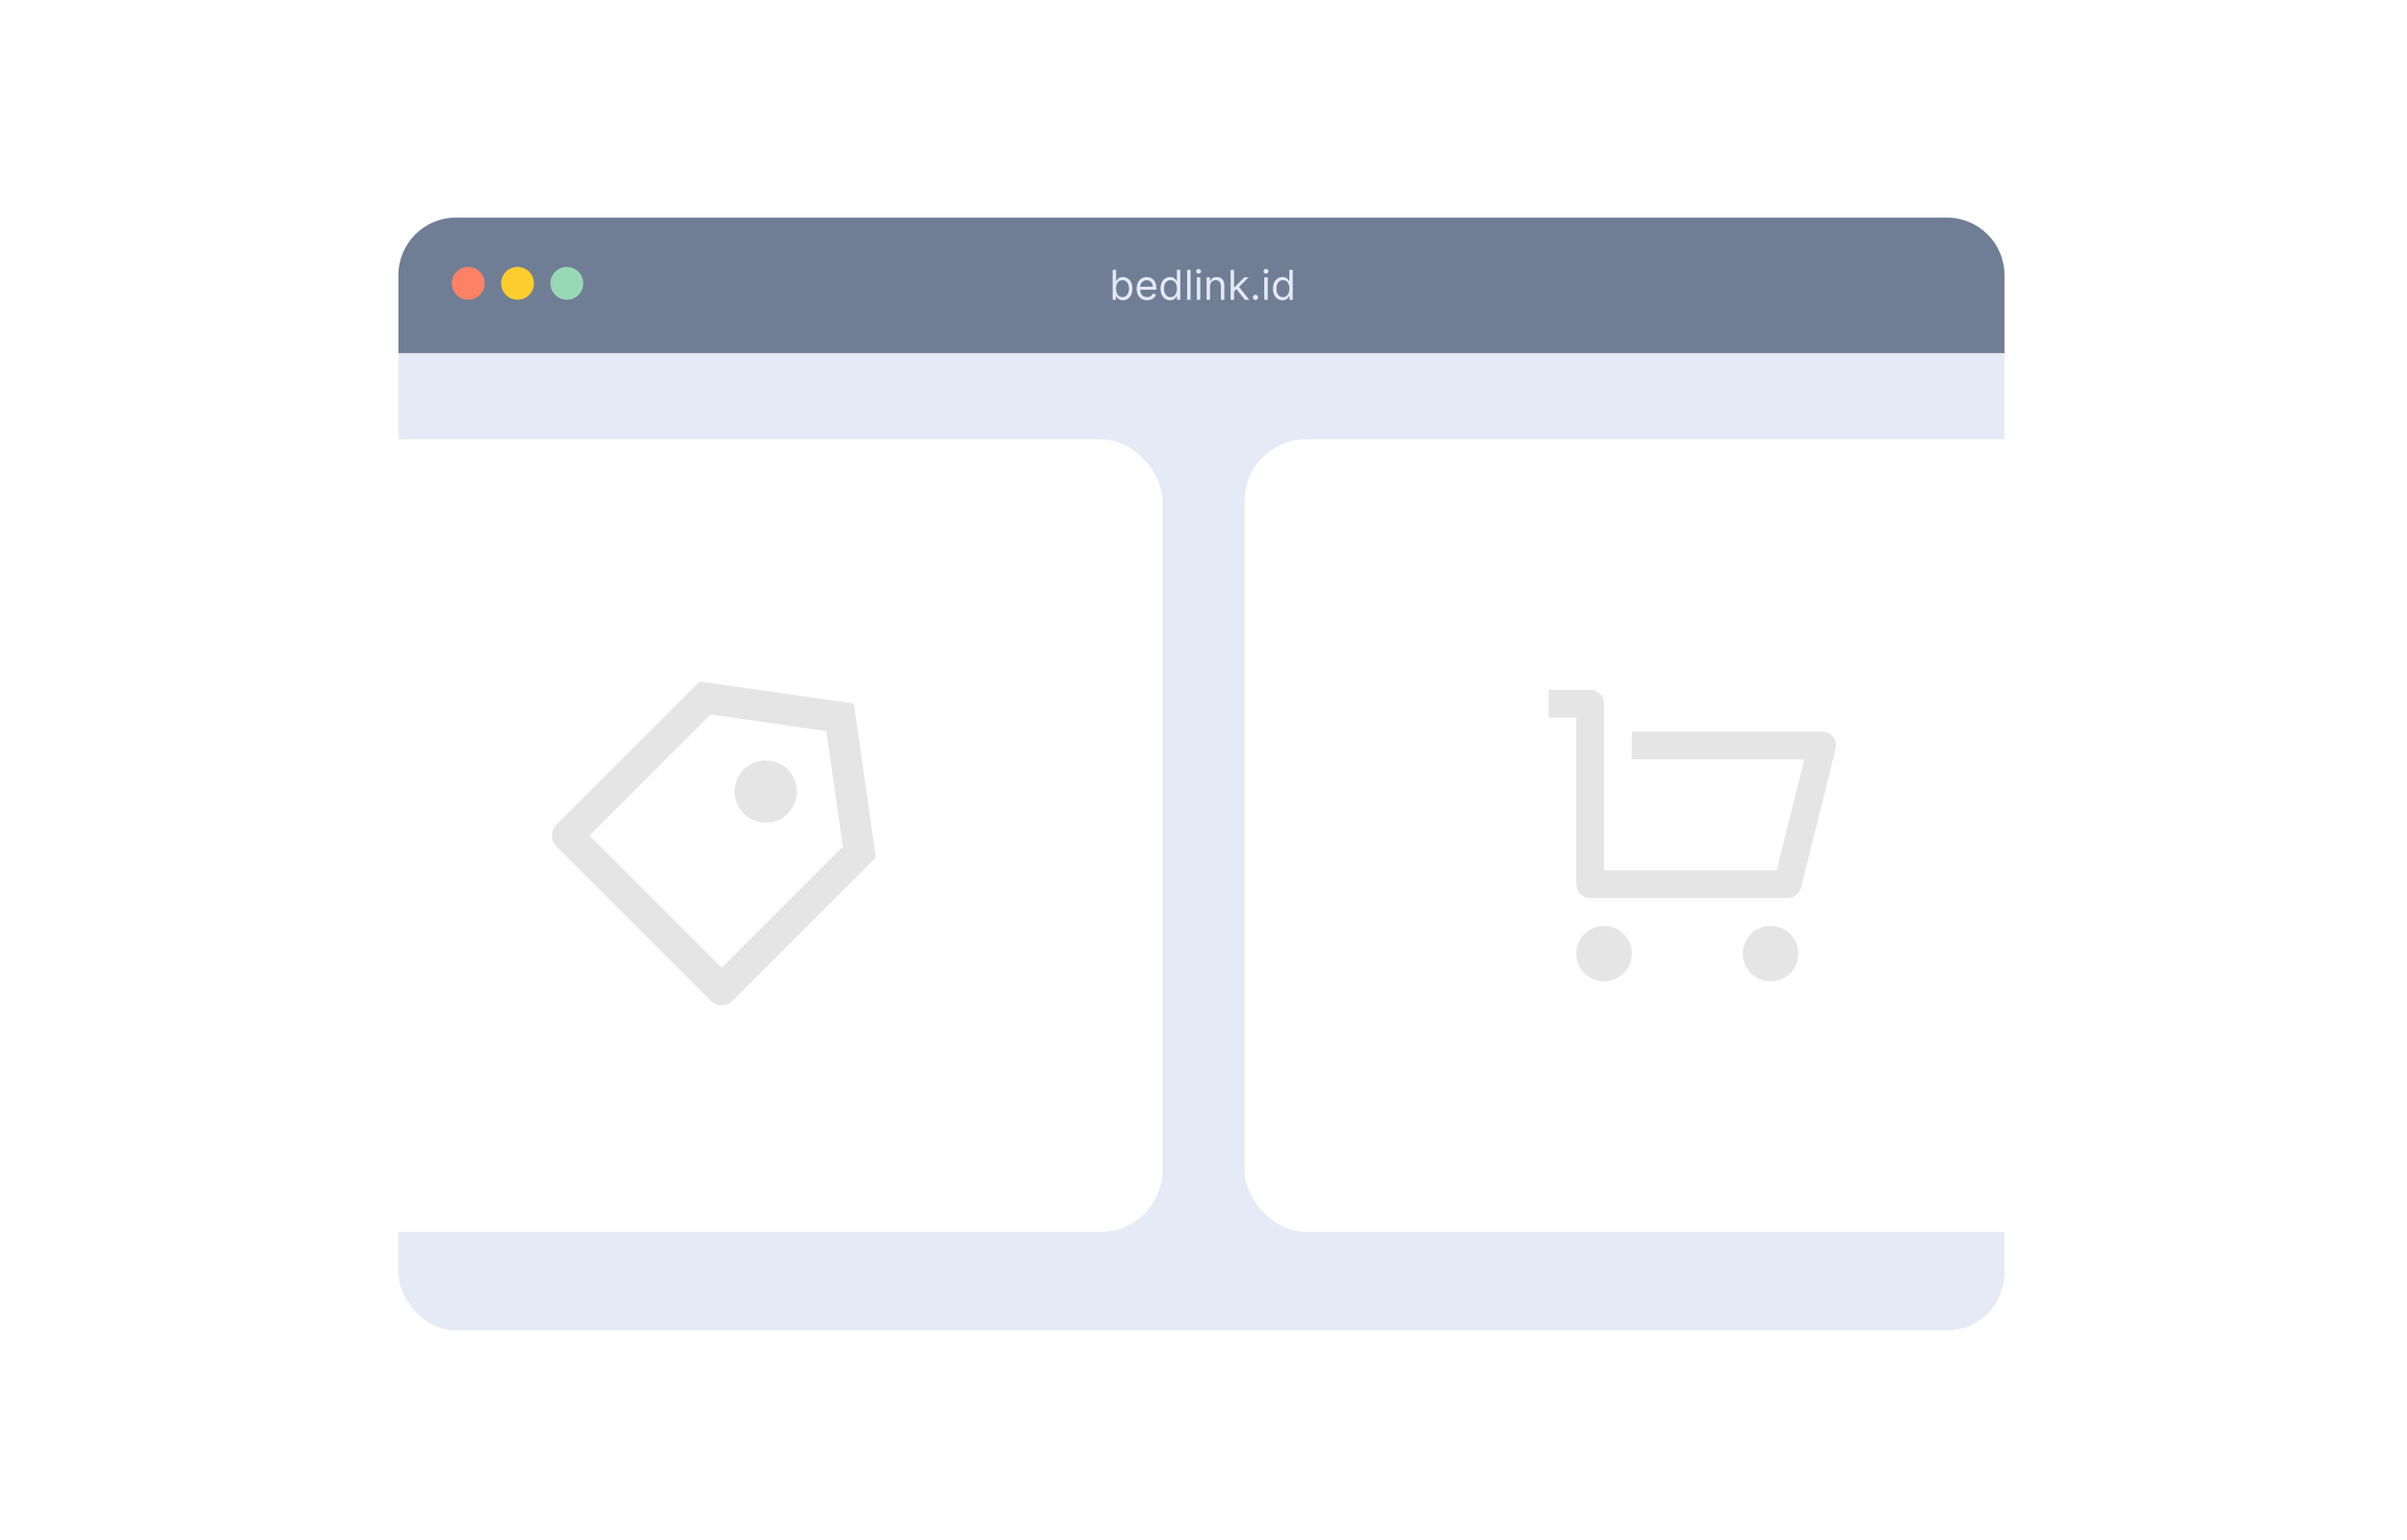 <svg width="586" height="375" viewBox="0 0 586 375" fill="none" xmlns="http://www.w3.org/2000/svg">
<rect width="586" height="375" fill="white"/>
<rect x="97" y="53" width="391" height="271" rx="14" fill="#E6EAF6"/>
<path d="M97 67C97 59.268 103.268 53 111 53H474C481.732 53 488 59.268 488 67V86H97V67Z" fill="#6F7E94"/>
<path d="M270.881 73V65.727H271.719V68.412H271.79C271.851 68.317 271.937 68.197 272.045 68.05C272.157 67.901 272.315 67.768 272.521 67.652C272.73 67.534 273.011 67.474 273.366 67.474C273.826 67.474 274.231 67.589 274.581 67.819C274.931 68.049 275.205 68.374 275.401 68.796C275.598 69.217 275.696 69.714 275.696 70.287C275.696 70.865 275.598 71.365 275.401 71.789C275.205 72.21 274.933 72.537 274.585 72.769C274.237 72.999 273.835 73.114 273.381 73.114C273.03 73.114 272.75 73.056 272.539 72.94C272.328 72.821 272.166 72.688 272.053 72.538C271.939 72.387 271.851 72.261 271.79 72.162H271.69V73H270.881ZM271.705 70.273C271.705 70.685 271.765 71.048 271.886 71.363C272.006 71.675 272.183 71.921 272.415 72.098C272.647 72.273 272.931 72.361 273.267 72.361C273.617 72.361 273.91 72.269 274.144 72.084C274.381 71.897 274.558 71.646 274.677 71.331C274.798 71.014 274.858 70.661 274.858 70.273C274.858 69.889 274.799 69.544 274.68 69.236C274.564 68.926 274.388 68.681 274.151 68.501C273.917 68.318 273.622 68.227 273.267 68.227C272.926 68.227 272.64 68.314 272.408 68.487C272.176 68.657 272 68.896 271.882 69.204C271.764 69.509 271.705 69.865 271.705 70.273ZM279.265 73.114C278.739 73.114 278.286 72.998 277.905 72.766C277.526 72.531 277.234 72.204 277.028 71.785C276.824 71.364 276.722 70.874 276.722 70.315C276.722 69.757 276.824 69.264 277.028 68.838C277.234 68.41 277.52 68.076 277.887 67.837C278.256 67.595 278.687 67.474 279.18 67.474C279.464 67.474 279.744 67.522 280.021 67.617C280.298 67.711 280.55 67.865 280.778 68.078C281.005 68.289 281.186 68.568 281.321 68.916C281.456 69.264 281.523 69.693 281.523 70.202V70.557H277.319V69.832H280.671C280.671 69.525 280.61 69.25 280.487 69.008C280.366 68.767 280.193 68.576 279.968 68.437C279.746 68.297 279.483 68.227 279.18 68.227C278.846 68.227 278.557 68.31 278.313 68.476C278.072 68.639 277.886 68.852 277.756 69.115C277.625 69.378 277.56 69.66 277.56 69.96V70.443C277.56 70.855 277.631 71.204 277.773 71.491C277.918 71.775 278.118 71.992 278.374 72.141C278.629 72.287 278.926 72.361 279.265 72.361C279.485 72.361 279.684 72.33 279.862 72.269C280.041 72.204 280.196 72.11 280.327 71.984C280.457 71.856 280.558 71.698 280.629 71.508L281.438 71.736C281.353 72.01 281.21 72.252 281.009 72.46C280.807 72.666 280.559 72.827 280.263 72.943C279.967 73.057 279.634 73.114 279.265 73.114ZM284.858 73.114C284.403 73.114 284.002 72.999 283.654 72.769C283.306 72.537 283.034 72.21 282.837 71.789C282.641 71.365 282.543 70.865 282.543 70.287C282.543 69.714 282.641 69.217 282.837 68.796C283.034 68.374 283.307 68.049 283.658 67.819C284.008 67.589 284.413 67.474 284.872 67.474C285.227 67.474 285.508 67.534 285.714 67.652C285.922 67.768 286.081 67.901 286.19 68.05C286.301 68.197 286.387 68.317 286.449 68.412H286.52V65.727H287.358V73H286.548V72.162H286.449C286.387 72.261 286.3 72.387 286.186 72.538C286.072 72.688 285.91 72.821 285.7 72.94C285.489 73.056 285.208 73.114 284.858 73.114ZM284.972 72.361C285.308 72.361 285.592 72.273 285.824 72.098C286.056 71.921 286.232 71.675 286.353 71.363C286.474 71.048 286.534 70.685 286.534 70.273C286.534 69.865 286.475 69.509 286.357 69.204C286.238 68.896 286.063 68.657 285.831 68.487C285.599 68.314 285.313 68.227 284.972 68.227C284.616 68.227 284.321 68.318 284.084 68.501C283.849 68.681 283.673 68.926 283.555 69.236C283.439 69.544 283.381 69.889 283.381 70.273C283.381 70.661 283.44 71.014 283.558 71.331C283.679 71.646 283.857 71.897 284.091 72.084C284.328 72.269 284.621 72.361 284.972 72.361ZM289.847 65.727V73H289.009V65.727H289.847ZM291.382 73V67.546H292.22V73H291.382ZM291.808 66.636C291.645 66.636 291.504 66.581 291.386 66.469C291.27 66.358 291.212 66.224 291.212 66.068C291.212 65.912 291.27 65.778 291.386 65.667C291.504 65.556 291.645 65.5 291.808 65.5C291.972 65.5 292.111 65.556 292.227 65.667C292.346 65.778 292.405 65.912 292.405 66.068C292.405 66.224 292.346 66.358 292.227 66.469C292.111 66.581 291.972 66.636 291.808 66.636ZM294.593 69.719V73H293.755V67.546H294.565V68.398H294.636C294.764 68.121 294.958 67.898 295.218 67.73C295.479 67.56 295.815 67.474 296.227 67.474C296.596 67.474 296.919 67.55 297.196 67.702C297.473 67.851 297.689 68.078 297.843 68.383C297.997 68.687 298.074 69.07 298.074 69.534V73H297.235V69.591C297.235 69.162 297.124 68.829 296.902 68.59C296.679 68.348 296.374 68.227 295.985 68.227C295.718 68.227 295.479 68.285 295.268 68.401C295.06 68.517 294.895 68.687 294.775 68.909C294.654 69.132 294.593 69.401 294.593 69.719ZM300.386 71.011L300.372 69.974H300.542L302.929 67.546H303.966L301.423 70.117H301.352L300.386 71.011ZM299.605 73V65.727H300.443V73H299.605ZM303.071 73L300.94 70.301L301.537 69.719L304.136 73H303.071ZM305.655 73.057C305.48 73.057 305.33 72.994 305.204 72.869C305.079 72.743 305.016 72.593 305.016 72.418C305.016 72.242 305.079 72.092 305.204 71.967C305.33 71.841 305.48 71.778 305.655 71.778C305.83 71.778 305.981 71.841 306.106 71.967C306.232 72.092 306.294 72.242 306.294 72.418C306.294 72.534 306.265 72.64 306.206 72.737C306.149 72.834 306.072 72.912 305.975 72.972C305.88 73.028 305.774 73.057 305.655 73.057ZM307.798 73V67.546H308.636V73H307.798ZM308.224 66.636C308.061 66.636 307.92 66.581 307.802 66.469C307.686 66.358 307.628 66.224 307.628 66.068C307.628 65.912 307.686 65.778 307.802 65.667C307.92 65.556 308.061 65.5 308.224 65.5C308.388 65.5 308.527 65.556 308.643 65.667C308.762 65.778 308.821 65.912 308.821 66.068C308.821 66.224 308.762 66.358 308.643 66.469C308.527 66.581 308.388 66.636 308.224 66.636ZM312.231 73.114C311.776 73.114 311.375 72.999 311.027 72.769C310.679 72.537 310.407 72.21 310.21 71.789C310.014 71.365 309.916 70.865 309.916 70.287C309.916 69.714 310.014 69.217 310.21 68.796C310.407 68.374 310.68 68.049 311.031 67.819C311.381 67.589 311.786 67.474 312.245 67.474C312.6 67.474 312.881 67.534 313.087 67.652C313.295 67.768 313.454 67.901 313.563 68.05C313.674 68.197 313.76 68.317 313.822 68.412H313.893V65.727H314.731V73H313.921V72.162H313.822C313.76 72.261 313.673 72.387 313.559 72.538C313.445 72.688 313.283 72.821 313.073 72.94C312.862 73.056 312.581 73.114 312.231 73.114ZM312.345 72.361C312.681 72.361 312.965 72.273 313.197 72.098C313.429 71.921 313.605 71.675 313.726 71.363C313.847 71.048 313.907 70.685 313.907 70.273C313.907 69.865 313.848 69.509 313.73 69.204C313.611 68.896 313.436 68.657 313.204 68.487C312.972 68.314 312.686 68.227 312.345 68.227C311.99 68.227 311.694 68.318 311.457 68.501C311.222 68.681 311.046 68.926 310.928 69.236C310.812 69.544 310.754 69.889 310.754 70.273C310.754 70.661 310.813 71.014 310.931 71.331C311.052 71.646 311.23 71.897 311.464 72.084C311.701 72.269 311.994 72.361 312.345 72.361Z" fill="#E5E9F5"/>
<circle cx="114" cy="69" r="4" fill="#FD8265"/>
<circle cx="138" cy="69" r="4" fill="#98D8B5"/>
<circle cx="126" cy="69" r="4" fill="#FBCE2E"/>
<g filter="url(#filter0_d_1498_489)">
<rect x="66" y="107" width="217" height="193" rx="15" fill="white"/>
</g>
<g filter="url(#filter1_d_1498_489)">
<rect x="303" y="107" width="217" height="193" rx="15" fill="white"/>
</g>
<path d="M383.757 215.333V174.762H377V168H387.136C389.001 168 390.514 169.514 390.514 171.381V211.952H432.537L439.294 184.905H397.271V178.143H443.621C445.487 178.143 447 179.657 447 181.524C447 181.8 446.966 182.076 446.899 182.344L438.453 216.153C438.077 217.658 436.726 218.714 435.175 218.714H387.136C385.27 218.714 383.757 217.201 383.757 215.333ZM390.514 239C386.782 239 383.757 235.973 383.757 232.238C383.757 228.503 386.782 225.476 390.514 225.476C394.246 225.476 397.271 228.503 397.271 232.238C397.271 235.973 394.246 239 390.514 239ZM431.056 239C427.324 239 424.299 235.973 424.299 232.238C424.299 228.503 427.324 225.476 431.056 225.476C434.788 225.476 437.813 228.503 437.813 232.238C437.813 235.973 434.788 239 431.056 239Z" fill="#E5E5E5"/>
<path d="M170.344 165.963L207.879 171.326L213.242 208.861L178.387 243.716C176.906 245.197 174.506 245.197 173.025 243.716L135.489 206.18C134.009 204.699 134.009 202.299 135.489 200.818L170.344 165.963ZM173.025 174.007L143.533 203.499L175.706 235.672L205.198 206.18L201.177 178.028L173.025 174.007ZM181.069 198.137C178.107 195.175 178.107 190.374 181.069 187.412C184.03 184.451 188.831 184.451 191.793 187.412C194.754 190.374 194.754 195.175 191.793 198.137C188.831 201.098 184.03 201.098 181.069 198.137Z" fill="#E5E5E5"/>
<defs>
<filter id="filter0_d_1498_489" x="45.4" y="86.4" width="258.2" height="234.2" filterUnits="userSpaceOnUse" color-interpolation-filters="sRGB">
<feFlood flood-opacity="0" result="BackgroundImageFix"/>
<feColorMatrix in="SourceAlpha" type="matrix" values="0 0 0 0 0 0 0 0 0 0 0 0 0 0 0 0 0 0 127 0" result="hardAlpha"/>
<feMorphology radius="9" operator="erode" in="SourceAlpha" result="effect1_dropShadow_1498_489"/>
<feOffset/>
<feGaussianBlur stdDeviation="14.8"/>
<feComposite in2="hardAlpha" operator="out"/>
<feColorMatrix type="matrix" values="0 0 0 0 0 0 0 0 0 0 0 0 0 0 0 0 0 0 0.25 0"/>
<feBlend mode="normal" in2="BackgroundImageFix" result="effect1_dropShadow_1498_489"/>
<feBlend mode="normal" in="SourceGraphic" in2="effect1_dropShadow_1498_489" result="shape"/>
</filter>
<filter id="filter1_d_1498_489" x="282.4" y="86.4" width="258.2" height="234.2" filterUnits="userSpaceOnUse" color-interpolation-filters="sRGB">
<feFlood flood-opacity="0" result="BackgroundImageFix"/>
<feColorMatrix in="SourceAlpha" type="matrix" values="0 0 0 0 0 0 0 0 0 0 0 0 0 0 0 0 0 0 127 0" result="hardAlpha"/>
<feMorphology radius="9" operator="erode" in="SourceAlpha" result="effect1_dropShadow_1498_489"/>
<feOffset/>
<feGaussianBlur stdDeviation="14.8"/>
<feComposite in2="hardAlpha" operator="out"/>
<feColorMatrix type="matrix" values="0 0 0 0 0 0 0 0 0 0 0 0 0 0 0 0 0 0 0.25 0"/>
<feBlend mode="normal" in2="BackgroundImageFix" result="effect1_dropShadow_1498_489"/>
<feBlend mode="normal" in="SourceGraphic" in2="effect1_dropShadow_1498_489" result="shape"/>
</filter>
</defs>
</svg>
